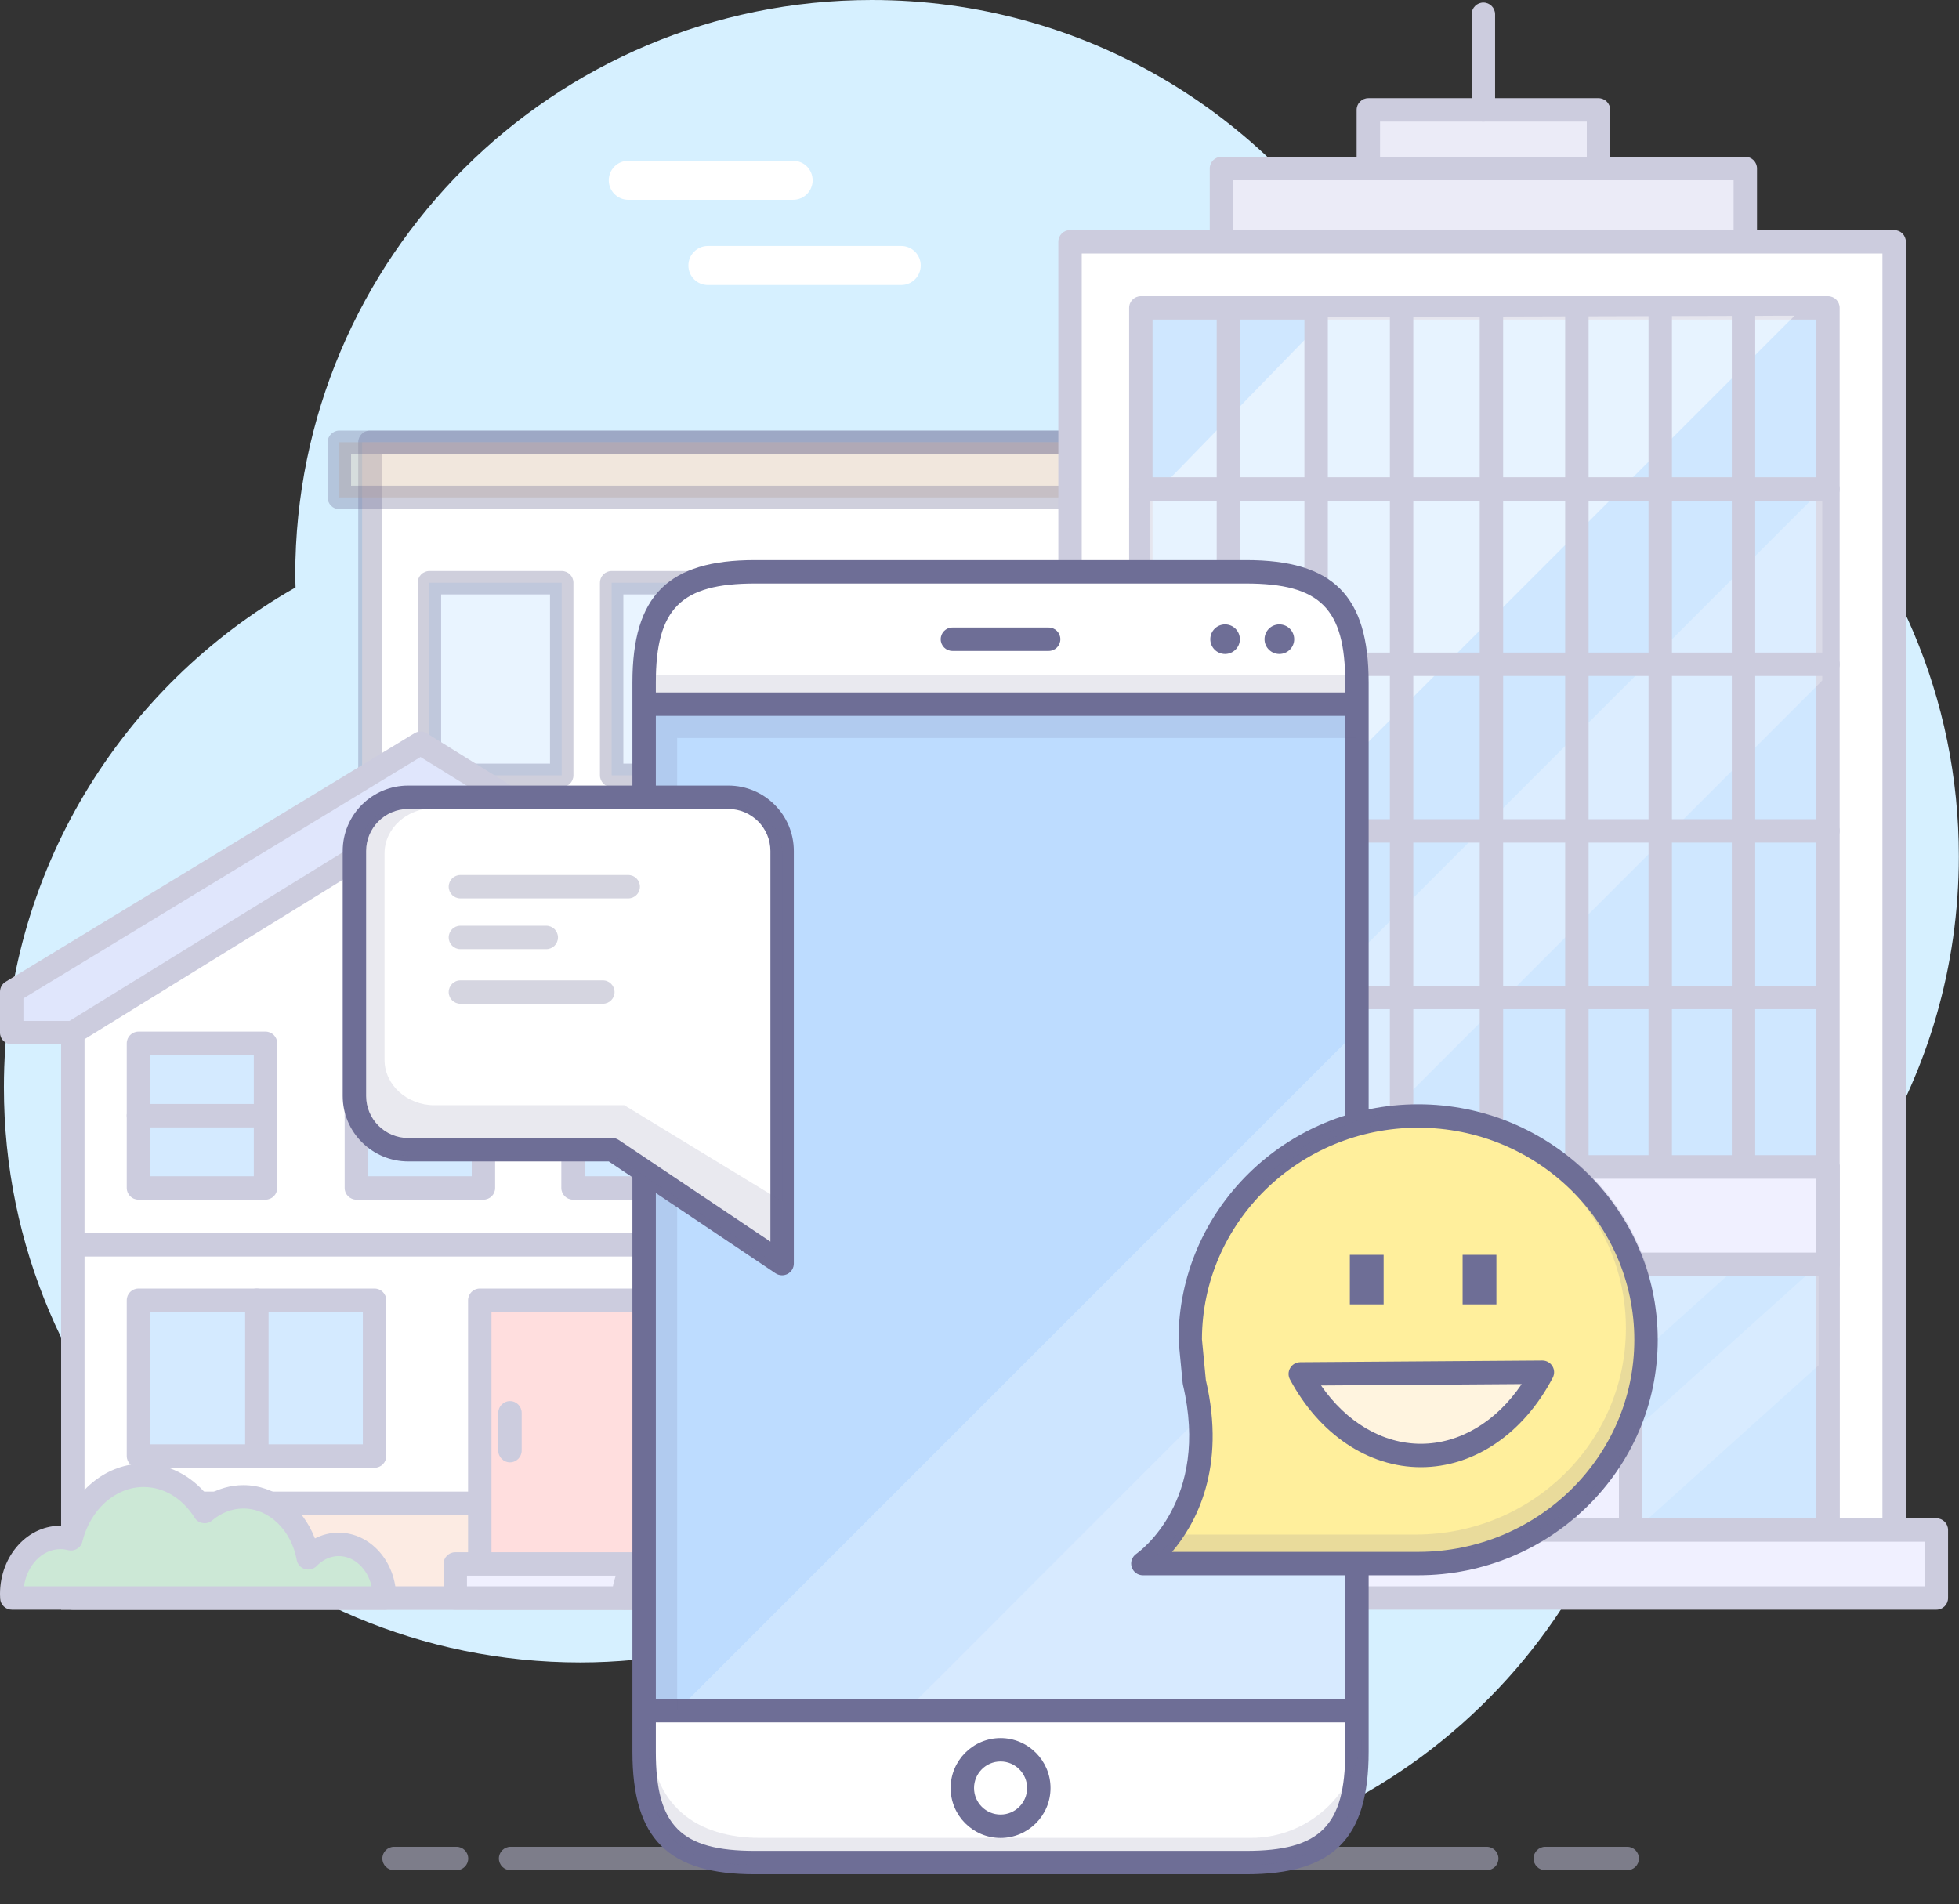 <?xml version="1.0" standalone="no"?><!DOCTYPE svg PUBLIC "-//W3C//DTD SVG 1.1//EN" "http://www.w3.org/Graphics/SVG/1.1/DTD/svg11.dtd"><svg height="244" node-id="1" sillyvg="true" template-height="244" template-width="251" version="1.1" viewBox="0 0 251 244" width="251" xmlns="http://www.w3.org/2000/svg" xmlns:xlink="http://www.w3.org/1999/xlink"><rect x="0" y="0" width="251" height="244" fill="#333333" stroke="none"/><defs node-id="224"></defs><g node-id="792"><g node-id="795"><path d="M 250.98 109.72 C 250.98 69.01 217.91 36.02 177.11 36.02 C 176.47 36.02 175.85 36.05 175.22 36.07 C 162.33 14.48 138.72 0.00 111.70 0.00 C 70.90 0.00 37.83 32.99 37.83 73.70 C 37.83 74.22 37.86 74.75 37.87 75.27 C 15.56 87.95 0.50 111.88 0.50 139.33 C 0.50 180.03 33.57 213.02 74.37 213.02 C 76.69 213.02 78.98 212.90 81.25 212.69 C 94.80 229.07 115.30 239.50 138.25 239.50 C 175.96 239.50 207.04 211.31 211.54 174.91 C 234.99 162.56 250.98 138.01 250.98 109.72 Z" fill="#d6f0ff" fill-rule="nonzero" group-id="1,4" node-id="228" stroke="none" target-height="239.505" target-width="250.479" target-x="0.5" target-y="0"></path></g><g node-id="796"><path d="M 46.40 56.67 L 164.17 56.67 L 164.17 205.21 L 46.40 205.21 Z" fill="#ffffff" fill-rule="nonzero" group-id="1,5" node-id="232" stroke="none" target-height="148.542" target-width="117.768" target-x="46.401" target-y="56.671"></path><g node-id="809"><g node-id="847"><path d="M 47.40 56.67 L 192.78 56.67 L 192.78 198.12 L 47.40 198.12 Z" fill="#ffffff" fill-opacity="0.33" fill-rule="nonzero" group-id="1,5,18,56" node-id="238" stroke="none" target-height="141.454" target-width="145.377" target-x="47.401" target-y="56.671"></path><path d="M 192.78 199.62 L 47.40 199.62 C 46.57 199.62 45.90 198.95 45.90 198.12 L 45.90 56.67 C 45.90 55.84 46.57 55.17 47.40 55.17 L 192.78 55.17 C 193.61 55.17 194.28 55.84 194.28 56.67 L 194.28 198.12 C 194.28 198.95 193.61 199.62 192.78 199.62 Z M 48.90 196.62 L 191.28 196.62 L 191.28 58.17 L 48.90 58.17 L 48.90 196.62 Z" fill="#6e6e96" fill-opacity="0.33" fill-rule="nonzero" group-id="1,5,18,56" node-id="240" stroke="none" target-height="144.454" target-width="148.377" target-x="45.901" target-y="55.171"></path></g><g node-id="848"><path d="M 144.56 105.24 L 160.22 105.24 L 160.22 129.56 L 144.56 129.56 Z" fill="#bddfff" fill-opacity="0.33" fill-rule="nonzero" group-id="1,5,18,57" node-id="245" stroke="none" target-height="24.311" target-width="15.658" target-x="144.564" target-y="105.244"></path><path d="M 160.22 131.06 L 144.56 131.06 C 143.74 131.06 143.06 130.38 143.06 129.56 L 143.06 105.24 C 143.06 104.42 143.74 103.74 144.56 103.74 L 160.22 103.74 C 161.05 103.74 161.72 104.42 161.72 105.24 L 161.72 129.56 C 161.72 130.38 161.05 131.06 160.22 131.06 Z M 146.06 128.06 L 158.72 128.06 L 158.72 106.74 L 146.06 106.74 L 146.06 128.06 Z" fill="#6e6e96" fill-opacity="0.33" fill-rule="nonzero" group-id="1,5,18,57" node-id="247" stroke="none" target-height="27.311" target-width="18.658" target-x="143.064" target-y="103.744"></path></g><g node-id="849"><path d="M 144.56 135.44 L 160.22 135.44 L 160.22 159.60 L 144.56 159.60 Z" fill="#bddfff" fill-opacity="0.33" fill-rule="nonzero" group-id="1,5,18,58" node-id="252" stroke="none" target-height="24.16" target-width="15.658" target-x="144.564" target-y="135.445"></path><path d="M 160.22 161.10 L 144.56 161.10 C 143.74 161.10 143.06 160.43 143.06 159.60 L 143.06 135.44 C 143.06 134.62 143.74 133.94 144.56 133.94 L 160.22 133.94 C 161.05 133.94 161.72 134.62 161.72 135.44 L 161.72 159.60 C 161.72 160.43 161.05 161.10 160.22 161.10 Z M 146.06 158.10 L 158.72 158.10 L 158.72 136.94 L 146.06 136.94 L 146.06 158.10 Z" fill="#6e6e96" fill-opacity="0.33" fill-rule="nonzero" group-id="1,5,18,58" node-id="254" stroke="none" target-height="27.16" target-width="18.658" target-x="143.064" target-y="133.945"></path></g><g node-id="850"><path d="M 122.50 74.67 L 138.16 74.67 L 138.16 99.35 L 122.50 99.35 Z" fill="#bddfff" fill-opacity="0.33" fill-rule="nonzero" group-id="1,5,18,59" node-id="259" stroke="none" target-height="24.677" target-width="15.66" target-x="122.5" target-y="74.671"></path><path d="M 138.16 100.85 L 122.50 100.85 C 121.67 100.85 121.00 100.18 121.00 99.35 L 121.00 74.67 C 121.00 73.84 121.67 73.17 122.50 73.17 L 138.16 73.17 C 138.99 73.17 139.66 73.84 139.66 74.67 L 139.66 99.35 C 139.66 100.18 138.99 100.85 138.16 100.85 Z M 124.00 97.85 L 136.66 97.85 L 136.66 76.17 L 124.00 76.17 L 124.00 97.85 Z" fill="#6e6e96" fill-opacity="0.33" fill-rule="nonzero" group-id="1,5,18,59" node-id="261" stroke="none" target-height="27.677" target-width="18.66" target-x="121" target-y="73.171"></path></g><g node-id="851"><path d="M 122.50 105.24 L 138.16 105.24 L 138.16 129.56 L 122.50 129.56 Z" fill="#bddfff" fill-opacity="0.33" fill-rule="nonzero" group-id="1,5,18,60" node-id="266" stroke="none" target-height="24.311" target-width="15.66" target-x="122.5" target-y="105.244"></path><path d="M 138.16 131.06 L 122.50 131.06 C 121.67 131.06 121.00 130.38 121.00 129.56 L 121.00 105.24 C 121.00 104.42 121.67 103.74 122.50 103.74 L 138.16 103.74 C 138.99 103.74 139.66 104.42 139.66 105.24 L 139.66 129.56 C 139.66 130.38 138.99 131.06 138.16 131.06 Z M 124.00 128.06 L 136.66 128.06 L 136.66 106.74 L 124.00 106.74 L 124.00 128.06 Z" fill="#6e6e96" fill-opacity="0.33" fill-rule="nonzero" group-id="1,5,18,60" node-id="268" stroke="none" target-height="27.311" target-width="18.66" target-x="121" target-y="103.744"></path></g><g node-id="852"><path d="M 166.63 105.24 L 185.05 105.24 L 185.05 129.56 L 166.63 129.56 Z" fill="#bddfff" fill-opacity="0.33" fill-rule="nonzero" group-id="1,5,18,61" node-id="273" stroke="none" target-height="24.311" target-width="18.425" target-x="166.629" target-y="105.244"></path><path d="M 185.05 131.06 L 166.63 131.06 C 165.80 131.06 165.13 130.38 165.13 129.56 L 165.13 105.24 C 165.13 104.42 165.80 103.74 166.63 103.74 L 185.05 103.74 C 185.88 103.74 186.55 104.42 186.55 105.24 L 186.55 129.56 C 186.55 130.38 185.88 131.06 185.05 131.06 Z M 168.13 128.06 L 183.55 128.06 L 183.55 106.74 L 168.13 106.74 L 168.13 128.06 Z" fill="#6e6e96" fill-opacity="0.33" fill-rule="nonzero" group-id="1,5,18,61" node-id="275" stroke="none" target-height="27.311" target-width="21.425" target-x="165.129" target-y="103.744"></path></g><g node-id="853"><path d="M 144.56 74.67 L 160.22 74.67 L 160.22 99.35 L 144.56 99.35 Z" fill="#bddfff" fill-opacity="0.33" fill-rule="nonzero" group-id="1,5,18,62" node-id="280" stroke="none" target-height="24.677" target-width="15.658" target-x="144.564" target-y="74.671"></path><path d="M 160.22 100.85 L 144.56 100.85 C 143.74 100.85 143.06 100.18 143.06 99.35 L 143.06 74.67 C 143.06 73.84 143.74 73.17 144.56 73.17 L 160.22 73.17 C 161.05 73.17 161.72 73.84 161.72 74.67 L 161.72 99.35 C 161.72 100.18 161.05 100.85 160.22 100.85 Z M 146.06 97.85 L 158.72 97.85 L 158.72 76.17 L 146.06 76.17 L 146.06 97.85 Z" fill="#6e6e96" fill-opacity="0.33" fill-rule="nonzero" group-id="1,5,18,62" node-id="282" stroke="none" target-height="27.677" target-width="18.658" target-x="143.064" target-y="73.171"></path></g><g node-id="854"><path d="M 122.50 135.44 L 138.16 135.44 L 138.16 159.60 L 122.50 159.60 Z" fill="#bddfff" fill-opacity="0.33" fill-rule="nonzero" group-id="1,5,18,63" node-id="287" stroke="none" target-height="24.16" target-width="15.66" target-x="122.5" target-y="135.445"></path><path d="M 138.16 161.10 L 122.50 161.10 C 121.67 161.10 121.00 160.43 121.00 159.60 L 121.00 135.44 C 121.00 134.62 121.67 133.94 122.50 133.94 L 138.16 133.94 C 138.99 133.94 139.66 134.62 139.66 135.44 L 139.66 159.60 C 139.66 160.43 138.99 161.10 138.16 161.10 Z M 124.00 158.10 L 136.66 158.10 L 136.66 136.94 L 124.00 136.94 L 124.00 158.10 Z" fill="#6e6e96" fill-opacity="0.33" fill-rule="nonzero" group-id="1,5,18,63" node-id="289" stroke="none" target-height="27.16" target-width="18.66" target-x="121" target-y="133.945"></path></g><g node-id="855"><path d="M 166.63 74.67 L 185.05 74.67 L 185.05 99.35 L 166.63 99.35 Z" fill="#bddfff" fill-opacity="0.33" fill-rule="nonzero" group-id="1,5,18,64" node-id="294" stroke="none" target-height="24.677" target-width="18.425" target-x="166.629" target-y="74.671"></path><path d="M 185.05 100.85 L 166.63 100.85 C 165.80 100.85 165.13 100.18 165.13 99.35 L 165.13 74.67 C 165.13 73.84 165.80 73.17 166.63 73.17 L 185.05 73.17 C 185.88 73.17 186.55 73.84 186.55 74.67 L 186.55 99.35 C 186.55 100.18 185.88 100.85 185.05 100.85 Z M 168.13 97.85 L 183.55 97.85 L 183.55 76.17 L 168.13 76.17 L 168.13 97.85 Z" fill="#6e6e96" fill-opacity="0.33" fill-rule="nonzero" group-id="1,5,18,64" node-id="296" stroke="none" target-height="27.677" target-width="21.425" target-x="165.129" target-y="73.171"></path></g><g node-id="856"><path d="M 166.63 135.44 L 185.05 135.44 L 185.05 159.60 L 166.63 159.60 Z" fill="#bddfff" fill-opacity="0.33" fill-rule="nonzero" group-id="1,5,18,65" node-id="301" stroke="none" target-height="24.16" target-width="18.425" target-x="166.629" target-y="135.445"></path><path d="M 185.05 161.10 L 166.63 161.10 C 165.80 161.10 165.13 160.43 165.13 159.60 L 165.13 135.44 C 165.13 134.62 165.80 133.94 166.63 133.94 L 185.05 133.94 C 185.88 133.94 186.55 134.62 186.55 135.44 L 186.55 159.60 C 186.55 160.43 185.88 161.10 185.05 161.10 Z M 168.13 158.10 L 183.55 158.10 L 183.55 136.94 L 168.13 136.94 L 168.13 158.10 Z" fill="#6e6e96" fill-opacity="0.33" fill-rule="nonzero" group-id="1,5,18,65" node-id="303" stroke="none" target-height="27.16" target-width="21.425" target-x="165.129" target-y="133.945"></path></g><g node-id="857"><path d="M 55.02 105.24 L 71.97 105.24 L 71.97 129.56 L 55.02 129.56 Z" fill="#bddfff" fill-opacity="0.33" fill-rule="nonzero" group-id="1,5,18,66" node-id="308" stroke="none" target-height="24.311" target-width="16.942" target-x="55.025" target-y="105.244"></path><path d="M 71.97 131.06 L 55.02 131.06 C 54.20 131.06 53.52 130.38 53.52 129.56 L 53.52 105.24 C 53.52 104.42 54.20 103.74 55.02 103.74 L 71.97 103.74 C 72.80 103.74 73.47 104.42 73.47 105.24 L 73.47 129.56 C 73.47 130.38 72.80 131.06 71.97 131.06 Z M 56.52 128.06 L 70.47 128.06 L 70.47 106.74 L 56.52 106.74 L 56.52 128.06 Z" fill="#6e6e96" fill-opacity="0.33" fill-rule="nonzero" group-id="1,5,18,66" node-id="310" stroke="none" target-height="27.311" target-width="19.942" target-x="53.525" target-y="103.744"></path></g><g node-id="858"><path d="M 55.02 74.67 L 71.97 74.67 L 71.97 99.35 L 55.02 99.35 Z" fill="#bddfff" fill-opacity="0.33" fill-rule="nonzero" group-id="1,5,18,67" node-id="315" stroke="none" target-height="24.677" target-width="16.942" target-x="55.025" target-y="74.671"></path><path d="M 71.97 100.85 L 55.02 100.85 C 54.20 100.85 53.52 100.18 53.52 99.35 L 53.52 74.67 C 53.52 73.84 54.20 73.17 55.02 73.17 L 71.97 73.17 C 72.80 73.17 73.47 73.84 73.47 74.67 L 73.47 99.35 C 73.47 100.18 72.80 100.85 71.97 100.85 Z M 56.52 97.85 L 70.47 97.85 L 70.47 76.17 L 56.52 76.17 L 56.52 97.85 Z" fill="#6e6e96" fill-opacity="0.33" fill-rule="nonzero" group-id="1,5,18,67" node-id="317" stroke="none" target-height="27.677" target-width="19.942" target-x="53.525" target-y="73.171"></path></g><g node-id="859"><path d="M 55.02 135.44 L 71.97 135.44 L 71.97 159.60 L 55.02 159.60 Z" fill="#bddfff" fill-opacity="0.33" fill-rule="nonzero" group-id="1,5,18,68" node-id="322" stroke="none" target-height="24.16" target-width="16.942" target-x="55.025" target-y="135.445"></path><path d="M 71.97 161.10 L 55.02 161.10 C 54.20 161.10 53.52 160.43 53.52 159.60 L 53.52 135.44 C 53.52 134.62 54.20 133.94 55.02 133.94 L 71.97 133.94 C 72.80 133.94 73.47 134.62 73.47 135.44 L 73.47 159.60 C 73.47 160.43 72.80 161.10 71.97 161.10 Z M 56.52 158.10 L 70.47 158.10 L 70.47 136.94 L 56.52 136.94 L 56.52 158.10 Z" fill="#6e6e96" fill-opacity="0.33" fill-rule="nonzero" group-id="1,5,18,68" node-id="324" stroke="none" target-height="27.16" target-width="19.942" target-x="53.525" target-y="133.945"></path></g><g node-id="860"><path d="M 78.37 135.44 L 94.03 135.44 L 94.03 159.60 L 78.37 159.60 Z" fill="#bddfff" fill-opacity="0.33" fill-rule="nonzero" group-id="1,5,18,69" node-id="329" stroke="none" target-height="24.16" target-width="15.655" target-x="78.373" target-y="135.445"></path><path d="M 94.03 161.10 L 78.37 161.10 C 77.54 161.10 76.87 160.43 76.87 159.60 L 76.87 135.44 C 76.87 134.62 77.54 133.94 78.37 133.94 L 94.03 133.94 C 94.86 133.94 95.53 134.62 95.53 135.44 L 95.53 159.60 C 95.53 160.43 94.86 161.10 94.03 161.10 Z M 79.87 158.10 L 92.53 158.10 L 92.53 136.94 L 79.87 136.94 L 79.87 158.10 Z" fill="#6e6e96" fill-opacity="0.33" fill-rule="nonzero" group-id="1,5,18,69" node-id="331" stroke="none" target-height="27.16" target-width="18.656" target-x="76.873" target-y="133.945"></path></g><g node-id="861"><path d="M 78.37 105.24 L 94.03 105.24 L 94.03 129.56 L 78.37 129.56 Z" fill="#bddfff" fill-opacity="0.33" fill-rule="nonzero" group-id="1,5,18,70" node-id="336" stroke="none" target-height="24.311" target-width="15.655" target-x="78.373" target-y="105.244"></path><path d="M 94.03 131.06 L 78.37 131.06 C 77.54 131.06 76.87 130.38 76.87 129.56 L 76.87 105.24 C 76.87 104.42 77.54 103.74 78.37 103.74 L 94.03 103.74 C 94.86 103.74 95.53 104.42 95.53 105.24 L 95.53 129.56 C 95.53 130.38 94.86 131.06 94.03 131.06 Z M 79.87 128.06 L 92.53 128.06 L 92.53 106.74 L 79.87 106.74 L 79.87 128.06 Z" fill="#6e6e96" fill-opacity="0.33" fill-rule="nonzero" group-id="1,5,18,70" node-id="338" stroke="none" target-height="27.311" target-width="18.656" target-x="76.873" target-y="103.744"></path></g><g node-id="862"><path d="M 100.44 135.44 L 116.10 135.44 L 116.10 159.60 L 100.44 159.60 Z" fill="#bddfff" fill-opacity="0.33" fill-rule="nonzero" group-id="1,5,18,71" node-id="343" stroke="none" target-height="24.16" target-width="15.659" target-x="100.437" target-y="135.445"></path><path d="M 116.10 161.10 L 100.44 161.10 C 99.61 161.10 98.94 160.43 98.94 159.60 L 98.94 135.44 C 98.94 134.62 99.61 133.94 100.44 133.94 L 116.10 133.94 C 116.92 133.94 117.60 134.62 117.60 135.44 L 117.60 159.60 C 117.60 160.43 116.92 161.10 116.10 161.10 Z M 101.94 158.10 L 114.60 158.10 L 114.60 136.94 L 101.94 136.94 L 101.94 158.10 Z" fill="#6e6e96" fill-opacity="0.33" fill-rule="nonzero" group-id="1,5,18,71" node-id="345" stroke="none" target-height="27.16" target-width="18.659" target-x="98.937" target-y="133.945"></path></g><g node-id="863"><path d="M 100.44 74.67 L 116.10 74.67 L 116.10 99.35 L 100.44 99.35 Z" fill="#bddfff" fill-opacity="0.33" fill-rule="nonzero" group-id="1,5,18,72" node-id="350" stroke="none" target-height="24.677" target-width="15.659" target-x="100.437" target-y="74.671"></path><path d="M 116.10 100.85 L 100.44 100.85 C 99.61 100.85 98.94 100.18 98.94 99.35 L 98.94 74.67 C 98.94 73.84 99.61 73.17 100.44 73.17 L 116.10 73.17 C 116.92 73.17 117.60 73.84 117.60 74.67 L 117.60 99.35 C 117.60 100.18 116.92 100.85 116.10 100.85 Z M 101.94 97.85 L 114.60 97.85 L 114.60 76.17 L 101.94 76.17 L 101.94 97.85 Z" fill="#6e6e96" fill-opacity="0.33" fill-rule="nonzero" group-id="1,5,18,72" node-id="352" stroke="none" target-height="27.677" target-width="18.659" target-x="98.937" target-y="73.171"></path></g><g node-id="864"><path d="M 100.44 105.24 L 116.10 105.24 L 116.10 129.56 L 100.44 129.56 Z" fill="#bddfff" fill-opacity="0.33" fill-rule="nonzero" group-id="1,5,18,73" node-id="357" stroke="none" target-height="24.311" target-width="15.659" target-x="100.437" target-y="105.244"></path><path d="M 116.10 131.06 L 100.44 131.06 C 99.61 131.06 98.94 130.38 98.94 129.56 L 98.94 105.24 C 98.94 104.42 99.61 103.74 100.44 103.74 L 116.10 103.74 C 116.92 103.74 117.60 104.42 117.60 105.24 L 117.60 129.56 C 117.60 130.38 116.92 131.06 116.10 131.06 Z M 101.94 128.06 L 114.60 128.06 L 114.60 106.74 L 101.94 106.74 L 101.94 128.06 Z" fill="#6e6e96" fill-opacity="0.33" fill-rule="nonzero" group-id="1,5,18,73" node-id="359" stroke="none" target-height="27.311" target-width="18.659" target-x="98.937" target-y="103.744"></path></g><g node-id="865"><path d="M 78.37 74.67 L 94.03 74.67 L 94.03 99.35 L 78.37 99.35 Z" fill="#bddfff" fill-opacity="0.33" fill-rule="nonzero" group-id="1,5,18,74" node-id="364" stroke="none" target-height="24.677" target-width="15.655" target-x="78.373" target-y="74.671"></path><path d="M 94.03 100.85 L 78.37 100.85 C 77.54 100.85 76.87 100.18 76.87 99.35 L 76.87 74.67 C 76.87 73.84 77.54 73.17 78.37 73.17 L 94.03 73.17 C 94.86 73.17 95.53 73.84 95.53 74.67 L 95.53 99.35 C 95.53 100.18 94.86 100.85 94.03 100.85 Z M 79.87 97.85 L 92.53 97.85 L 92.53 76.17 L 79.87 76.17 L 79.87 97.85 Z" fill="#6e6e96" fill-opacity="0.33" fill-rule="nonzero" group-id="1,5,18,74" node-id="366" stroke="none" target-height="27.677" target-width="18.656" target-x="76.873" target-y="73.171"></path></g><g node-id="866"><path d="M 43.48 56.67 L 196.71 56.67 L 196.71 63.74 L 43.48 63.74 Z" fill="#d5b697" fill-opacity="0.33" fill-rule="nonzero" group-id="1,5,18,75" node-id="371" stroke="none" target-height="7.074" target-width="153.227" target-x="43.483" target-y="56.671"></path><path d="M 196.71 65.25 L 43.48 65.25 C 42.65 65.25 41.98 64.57 41.98 63.74 L 41.98 56.67 C 41.98 55.84 42.65 55.17 43.48 55.17 L 196.71 55.17 C 197.54 55.17 198.21 55.84 198.21 56.67 L 198.21 63.74 C 198.21 64.57 197.54 65.25 196.71 65.25 Z M 44.98 62.24 L 195.21 62.24 L 195.21 58.17 L 44.98 58.17 L 44.98 62.24 Z" fill="#6e6e96" fill-opacity="0.33" fill-rule="nonzero" group-id="1,5,18,75" node-id="373" stroke="none" target-height="10.074" target-width="156.227" target-x="41.983" target-y="55.171"></path></g><g node-id="867"><path d="M 144.56 165.90 L 160.22 165.90 L 160.22 190.06 L 144.56 190.06 Z" fill="#bddfff" fill-opacity="0.33" fill-rule="nonzero" group-id="1,5,18,76" node-id="378" stroke="none" target-height="24.16" target-width="15.658" target-x="144.564" target-y="165.895"></path><path d="M 160.22 191.56 L 144.56 191.56 C 143.74 191.56 143.06 190.88 143.06 190.06 L 143.06 165.90 C 143.06 165.07 143.74 164.40 144.56 164.40 L 160.22 164.40 C 161.05 164.40 161.72 165.07 161.72 165.90 L 161.72 190.06 C 161.72 190.88 161.05 191.56 160.22 191.56 Z M 146.06 188.56 L 158.72 188.56 L 158.72 167.40 L 146.06 167.40 L 146.06 188.56 Z" fill="#6e6e96" fill-opacity="0.33" fill-rule="nonzero" group-id="1,5,18,76" node-id="380" stroke="none" target-height="27.16" target-width="18.658" target-x="143.064" target-y="164.395"></path></g><g node-id="868"><path d="M 166.63 165.90 L 185.05 165.90 L 185.05 190.06 L 166.63 190.06 Z" fill="#bddfff" fill-opacity="0.33" fill-rule="nonzero" group-id="1,5,18,77" node-id="385" stroke="none" target-height="24.16" target-width="18.425" target-x="166.629" target-y="165.895"></path><path d="M 185.05 191.56 L 166.63 191.56 C 165.80 191.56 165.13 190.88 165.13 190.06 L 165.13 165.90 C 165.13 165.07 165.80 164.40 166.63 164.40 L 185.05 164.40 C 185.88 164.40 186.55 165.07 186.55 165.90 L 186.55 190.06 C 186.55 190.88 185.88 191.56 185.05 191.56 Z M 168.13 188.56 L 183.55 188.56 L 183.55 167.40 L 168.13 167.40 L 168.13 188.56 Z" fill="#6e6e96" fill-opacity="0.33" fill-rule="nonzero" group-id="1,5,18,77" node-id="387" stroke="none" target-height="27.16" target-width="21.425" target-x="165.129" target-y="164.395"></path></g><g node-id="869"><path d="M 55.02 165.90 L 71.97 165.90 L 71.97 190.06 L 55.02 190.06 Z" fill="#bddfff" fill-opacity="0.33" fill-rule="nonzero" group-id="1,5,18,78" node-id="392" stroke="none" target-height="24.16" target-width="16.942" target-x="55.025" target-y="165.895"></path><path d="M 71.97 191.56 L 55.02 191.56 C 54.20 191.56 53.52 190.88 53.52 190.06 L 53.52 165.90 C 53.52 165.07 54.20 164.40 55.02 164.40 L 71.97 164.40 C 72.80 164.40 73.47 165.07 73.47 165.90 L 73.47 190.06 C 73.47 190.88 72.80 191.56 71.97 191.56 Z M 56.52 188.56 L 70.47 188.56 L 70.47 167.40 L 56.52 167.40 L 56.52 188.56 Z" fill="#6e6e96" fill-opacity="0.33" fill-rule="nonzero" group-id="1,5,18,78" node-id="394" stroke="none" target-height="27.16" target-width="19.942" target-x="53.525" target-y="164.395"></path></g><g node-id="870"><path d="M 78.37 165.90 L 94.03 165.90 L 94.03 190.06 L 78.37 190.06 Z" fill="#bddfff" fill-opacity="0.33" fill-rule="nonzero" group-id="1,5,18,79" node-id="399" stroke="none" target-height="24.16" target-width="15.655" target-x="78.373" target-y="165.895"></path><path d="M 94.03 191.56 L 78.37 191.56 C 77.54 191.56 76.87 190.88 76.87 190.06 L 76.87 165.90 C 76.87 165.07 77.54 164.40 78.37 164.40 L 94.03 164.40 C 94.86 164.40 95.53 165.07 95.53 165.90 L 95.53 190.06 C 95.53 190.88 94.86 191.56 94.03 191.56 Z M 79.87 188.56 L 92.53 188.56 L 92.53 167.40 L 79.87 167.40 L 79.87 188.56 Z" fill="#6e6e96" fill-opacity="0.33" fill-rule="nonzero" group-id="1,5,18,79" node-id="401" stroke="none" target-height="27.16" target-width="18.656" target-x="76.873" target-y="164.395"></path></g><g node-id="871"><path d="M 100.44 165.90 L 138.22 165.90 L 138.22 198.12 L 100.44 198.12 Z" fill="#e4bc96" fill-opacity="0.33" fill-rule="nonzero" group-id="1,5,18,80" node-id="406" stroke="none" target-height="32.229" target-width="37.784" target-x="100.437" target-y="165.895"></path><path d="M 138.22 199.62 L 100.44 199.62 C 99.61 199.62 98.94 198.95 98.94 198.12 L 98.94 165.90 C 98.94 165.07 99.61 164.40 100.44 164.40 L 138.22 164.40 C 139.05 164.40 139.72 165.07 139.72 165.90 L 139.72 198.12 C 139.72 198.95 139.05 199.62 138.22 199.62 Z M 101.94 196.62 L 136.72 196.62 L 136.72 167.40 L 101.94 167.40 L 101.94 196.62 Z" fill="#6e6e96" fill-opacity="0.33" fill-rule="nonzero" group-id="1,5,18,80" node-id="408" stroke="none" target-height="35.229" target-width="40.784" target-x="98.937" target-y="164.395"></path></g><path d="M 119.11 199.62 C 118.28 199.62 117.61 198.95 117.61 198.12 L 117.61 165.90 C 117.61 165.07 118.28 164.40 119.11 164.40 C 119.94 164.40 120.61 165.07 120.61 165.90 L 120.61 198.12 C 120.61 198.95 119.94 199.62 119.11 199.62 Z" fill="#6e6e96" fill-opacity="0.33" fill-rule="nonzero" group-id="1,5,18" node-id="411" stroke="none" target-height="35.23" target-width="3" target-x="117.613" target-y="164.395"></path></g><path d="M 85.83 195.56 L 123.83 195.56 L 123.83 213.56 L 85.83 213.56 Z" fill="#d6f0ff" fill-rule="nonzero" group-id="1,5" node-id="414" stroke="none" target-height="18" target-width="38" target-x="85.833" target-y="195.557"></path><path d="M 101.62 25.60 L 80.50 25.60 C 79.12 25.60 78.00 24.48 78.00 23.10 C 78.00 21.72 79.12 20.60 80.50 20.60 L 101.62 20.60 C 103.01 20.60 104.12 21.72 104.12 23.10 C 104.12 24.48 103.01 25.60 101.62 25.60 Z" fill="#ffffff" fill-rule="nonzero" group-id="1,5" node-id="416" stroke="none" target-height="5" target-width="26.125" target-x="78" target-y="20.598"></path><path d="M 115.47 36.52 L 90.70 36.52 C 89.32 36.52 88.20 35.41 88.20 34.02 C 88.20 32.64 89.32 31.52 90.70 31.52 L 115.47 31.52 C 116.85 31.52 117.97 32.64 117.97 34.02 C 117.97 35.41 116.85 36.52 115.47 36.52 Z" fill="#ffffff" fill-rule="nonzero" group-id="1,5" node-id="418" stroke="none" target-height="5" target-width="29.767" target-x="88.198" target-y="31.525"></path></g><g node-id="797"><g node-id="810"><path d="M 156.50 21.59 L 223.62 21.59 L 223.62 31.15 L 156.50 31.15 Z" fill="#ebebf7" fill-rule="nonzero" group-id="1,6,19" node-id="424" stroke="none" target-height="9.561" target-width="67.122" target-x="156.502" target-y="21.587"></path><path d="M 223.62 32.65 L 156.50 32.65 C 155.67 32.65 155.00 31.98 155.00 31.15 L 155.00 21.59 C 155.00 20.76 155.67 20.09 156.50 20.09 L 223.62 20.09 C 224.45 20.09 225.12 20.76 225.12 21.59 L 225.12 31.15 C 225.12 31.98 224.45 32.65 223.62 32.65 Z M 158.00 29.65 L 222.12 29.65 L 222.12 23.09 L 158.00 23.09 L 158.00 29.65 Z" fill="#ccccde" fill-rule="nonzero" group-id="1,6,19" node-id="426" stroke="none" target-height="12.561" target-width="70.122" target-x="155.002" target-y="20.087"></path></g><g node-id="811"><path d="M 137.10 30.98 L 242.69 30.98 L 242.69 200.34 L 137.10 200.34 Z" fill="#ffffff" fill-rule="nonzero" group-id="1,6,20" node-id="431" stroke="none" target-height="169.355" target-width="105.589" target-x="137.1" target-y="30.982"></path><path d="M 242.69 201.84 L 137.10 201.84 C 136.27 201.84 135.60 201.16 135.60 200.34 L 135.60 30.98 C 135.60 30.15 136.27 29.48 137.10 29.48 L 242.69 29.48 C 243.52 29.48 244.19 30.15 244.19 30.98 L 244.19 200.34 C 244.19 201.16 243.52 201.84 242.69 201.84 Z M 138.60 198.84 L 241.19 198.84 L 241.19 32.48 L 138.60 32.48 L 138.60 198.84 Z" fill="#ccccde" fill-rule="nonzero" group-id="1,6,20" node-id="433" stroke="none" target-height="172.355" target-width="108.589" target-x="135.6" target-y="29.482"></path></g><g node-id="812"><path d="M 146.17 39.45 L 234.21 39.45 L 234.21 200.34 L 146.17 200.34 Z" fill="#cfe7ff" fill-rule="nonzero" group-id="1,6,21" node-id="438" stroke="none" target-height="160.893" target-width="88.036" target-x="146.174" target-y="39.445"></path><path d="M 234.21 201.84 L 146.17 201.84 C 145.35 201.84 144.67 201.17 144.67 200.34 L 144.67 39.45 C 144.67 38.62 145.35 37.95 146.17 37.95 L 234.21 37.95 C 235.04 37.95 235.71 38.62 235.71 39.45 L 235.71 200.34 C 235.71 201.17 235.04 201.84 234.21 201.84 Z M 147.67 198.84 L 232.71 198.84 L 232.71 40.95 L 147.67 40.95 L 147.67 198.84 Z" fill="#ccccde" fill-rule="nonzero" group-id="1,6,21" node-id="440" stroke="none" target-height="163.893" target-width="91.036" target-x="144.674" target-y="37.945"></path></g><g node-id="813"><path d="M 147.30 123.09 L 229.94 40.45 L 170.00 40.62 L 147.30 63.99 Z" fill="#ffffff" fill-opacity="0.49" fill-rule="nonzero" group-id="1,6,22" node-id="445" stroke="none" target-height="82.639" target-width="82.641" target-x="147.297" target-y="40.452"></path></g><g node-id="814"><path d="M 233.48 62.66 L 146.65 149.49 L 170.50 150.18 L 233.48 87.20 Z" fill="#ffffff" fill-opacity="0.27" fill-rule="nonzero" group-id="1,6,23" node-id="450" stroke="none" target-height="87.512" target-width="86.825" target-x="146.653" target-y="62.664"></path></g><g node-id="815"><path d="M 146.17 149.54 L 234.21 149.54 L 234.21 200.34 L 146.17 200.34 Z" fill="#cfe7ff" fill-rule="nonzero" group-id="1,6,24" node-id="455" stroke="none" target-height="50.793" target-width="88.036" target-x="146.174" target-y="149.544"></path><path d="M 234.21 201.84 L 146.17 201.84 C 145.35 201.84 144.67 201.16 144.67 200.34 L 144.67 149.54 C 144.67 148.72 145.35 148.04 146.17 148.04 L 234.21 148.04 C 235.04 148.04 235.71 148.72 235.71 149.54 L 235.71 200.34 C 235.71 201.16 235.04 201.84 234.21 201.84 Z M 147.67 198.84 L 232.71 198.84 L 232.71 151.04 L 147.67 151.04 L 147.67 198.84 Z" fill="#ccccde" fill-rule="nonzero" group-id="1,6,24" node-id="457" stroke="none" target-height="53.793" target-width="91.036" target-x="144.674" target-y="148.044"></path></g><g node-id="816"><g node-id="872"><path d="M 169.29 162.00 L 147.47 183.19 L 147.47 196.12 L 169.29 174.94 Z" fill="#ffffff" fill-opacity="0.181" fill-rule="nonzero" group-id="1,6,25,81" node-id="464" stroke="none" target-height="34.122" target-width="21.818" target-x="147.475" target-y="162.003"></path></g><path d="M 147.35 173.38 L 159.06 162.00 L 147.35 162.00" fill="#ffffff" fill-opacity="0.181" fill-rule="nonzero" group-id="1,6,25,82" node-id="469" stroke="none" target-height="11.373" target-width="11.713" target-x="147.349" target-y="162.003"></path></g><g node-id="817"><g node-id="874"><path d="M 200.76 162.00 L 179.57 183.19 L 179.57 196.12 L 200.76 174.94 Z" fill="#ffffff" fill-opacity="0.181" fill-rule="nonzero" group-id="1,6,26,83" node-id="477" stroke="none" target-height="34.122" target-width="21.185" target-x="179.573" target-y="162.003"></path></g><path d="M 180.29 173.38 L 191.67 162.00 L 180.29 162.00" fill="#ffffff" fill-opacity="0.181" fill-rule="nonzero" group-id="1,6,26,84" node-id="482" stroke="none" target-height="11.373" target-width="11.373" target-x="180.294" target-y="162.003"></path></g><g node-id="818"><g node-id="876"><path d="M 233.02 162.00 L 209.48 183.19 L 209.48 196.12 L 233.02 174.94 Z" fill="#ffffff" fill-opacity="0.181" fill-rule="nonzero" group-id="1,6,27,85" node-id="490" stroke="none" target-height="34.122" target-width="23.538" target-x="209.48" target-y="162.003"></path></g><path d="M 210.28 173.38 L 222.92 162.00 L 210.28 162.00" fill="#ffffff" fill-opacity="0.181" fill-rule="nonzero" group-id="1,6,27,86" node-id="495" stroke="none" target-height="11.373" target-width="12.638" target-x="210.28" target-y="162.003"></path></g><path d="M 155.89 39.45 L 158.89 39.45 L 158.89 149.54 L 155.89 149.54 Z" fill="#ccccde" fill-rule="nonzero" group-id="1,6" node-id="499" stroke="none" target-height="110.099" target-width="3" target-x="155.893" target-y="39.445"></path><path d="M 167.13 39.45 L 170.13 39.45 L 170.13 149.54 L 167.13 149.54 Z" fill="#ccccde" fill-rule="nonzero" group-id="1,6" node-id="501" stroke="none" target-height="110.099" target-width="3" target-x="167.127" target-y="39.445"></path><path d="M 178.08 39.45 L 181.08 39.45 L 181.08 149.54 L 178.08 149.54 Z" fill="#ccccde" fill-rule="nonzero" group-id="1,6" node-id="503" stroke="none" target-height="110.099" target-width="3" target-x="178.079" target-y="39.445"></path><path d="M 189.59 39.45 L 192.59 39.45 L 192.59 149.54 L 189.59 149.54 Z" fill="#ccccde" fill-rule="nonzero" group-id="1,6" node-id="505" stroke="none" target-height="110.099" target-width="3" target-x="189.593" target-y="39.445"></path><path d="M 200.54 39.45 L 203.54 39.45 L 203.54 149.54 L 200.54 149.54 Z" fill="#ccccde" fill-rule="nonzero" group-id="1,6" node-id="507" stroke="none" target-height="110.099" target-width="3" target-x="200.545" target-y="39.445"></path><path d="M 211.22 39.45 L 214.22 39.45 L 214.22 149.54 L 211.22 149.54 Z" fill="#ccccde" fill-rule="nonzero" group-id="1,6" node-id="509" stroke="none" target-height="110.099" target-width="3" target-x="211.216" target-y="39.445"></path><path d="M 221.89 39.45 L 224.89 39.45 L 224.89 149.54 L 221.89 149.54 Z" fill="#ccccde" fill-rule="nonzero" group-id="1,6" node-id="511" stroke="none" target-height="110.099" target-width="3" target-x="221.888" target-y="39.445"></path><path d="M 234.21 64.16 L 146.17 64.16 C 145.35 64.16 144.67 63.49 144.67 62.66 C 144.67 61.83 145.35 61.16 146.17 61.16 L 234.21 61.16 C 235.04 61.16 235.71 61.83 235.71 62.66 C 235.71 63.49 235.04 64.16 234.21 64.16 Z" fill="#ccccde" fill-rule="nonzero" group-id="1,6" node-id="513" stroke="none" target-height="3" target-width="91.036" target-x="144.674" target-y="61.16"></path><path d="M 234.21 86.62 L 146.17 86.62 C 145.35 86.62 144.67 85.95 144.67 85.12 C 144.67 84.30 145.35 83.62 146.17 83.62 L 234.21 83.62 C 235.04 83.62 235.71 84.30 235.71 85.12 C 235.71 85.95 235.04 86.62 234.21 86.62 Z" fill="#ccccde" fill-rule="nonzero" group-id="1,6" node-id="515" stroke="none" target-height="3" target-width="91.036" target-x="144.674" target-y="83.625"></path><path d="M 234.21 107.97 L 146.17 107.97 C 145.35 107.97 144.67 107.30 144.67 106.47 C 144.67 105.64 145.35 104.97 146.17 104.97 L 234.21 104.97 C 235.04 104.97 235.71 105.64 235.71 106.47 C 235.71 107.30 235.04 107.97 234.21 107.97 Z" fill="#ccccde" fill-rule="nonzero" group-id="1,6" node-id="517" stroke="none" target-height="3" target-width="91.036" target-x="144.674" target-y="104.969"></path><path d="M 146.17 126.31 L 234.21 126.31 L 234.21 129.31 L 146.17 129.31 Z" fill="#ccccde" fill-rule="nonzero" group-id="1,6" node-id="519" stroke="none" target-height="3" target-width="88.036" target-x="146.174" target-y="126.311"></path><path d="M 170.59 157.72 L 179.57 157.72 L 179.57 200.34 L 170.59 200.34 Z" fill="#f0f0ff" fill-rule="nonzero" group-id="1,6,28" node-id="523" stroke="none" target-height="42.618" target-width="8.981" target-x="170.592" target-y="157.719"></path><path d="M 179.57 201.84 L 170.59 201.84 C 169.76 201.84 169.09 201.16 169.09 200.34 L 169.09 157.72 C 169.09 156.89 169.76 156.22 170.59 156.22 L 179.57 156.22 C 180.40 156.22 181.07 156.89 181.07 157.72 L 181.07 200.34 C 181.07 201.16 180.40 201.84 179.57 201.84 Z M 172.09 198.84 L 178.07 198.84 L 178.07 159.22 L 172.09 159.22 L 172.09 198.84 Z" fill="#ccccde" fill-rule="nonzero" group-id="1,6,28" node-id="525" stroke="none" target-height="45.618" target-width="11.981" target-x="169.092" target-y="156.219"></path><path d="M 200.50 155.77 L 208.93 155.77 L 208.93 200.34 L 200.50 200.34 Z" fill="#f0f0ff" fill-rule="nonzero" group-id="1,6,29" node-id="530" stroke="none" target-height="44.562" target-width="8.425" target-x="200.5" target-y="155.773"></path><path d="M 208.93 201.84 L 200.50 201.84 C 199.67 201.84 199.00 201.16 199.00 200.34 L 199.00 155.77 C 199.00 154.95 199.67 154.27 200.50 154.27 L 208.93 154.27 C 209.75 154.27 210.43 154.95 210.43 155.77 L 210.43 200.34 C 210.43 201.16 209.75 201.84 208.93 201.84 Z M 202.00 198.84 L 207.43 198.84 L 207.43 157.27 L 202.00 157.27 L 202.00 198.84 Z" fill="#ccccde" fill-rule="nonzero" group-id="1,6,29" node-id="532" stroke="none" target-height="47.562" target-width="11.425" target-x="199" target-y="154.274"></path><path d="M 146.17 149.54 L 234.21 149.54 L 234.21 162.00 L 146.17 162.00 Z" fill="#f0f0ff" fill-rule="nonzero" group-id="1,6,30" node-id="537" stroke="none" target-height="12.459" target-width="88.036" target-x="146.174" target-y="149.544"></path><path d="M 234.21 163.50 L 146.17 163.50 C 145.35 163.50 144.67 162.83 144.67 162.00 L 144.67 149.54 C 144.67 148.72 145.35 148.04 146.17 148.04 L 234.21 148.04 C 235.04 148.04 235.71 148.72 235.71 149.54 L 235.71 162.00 C 235.71 162.83 235.04 163.50 234.21 163.50 Z M 147.67 160.50 L 232.71 160.50 L 232.71 151.04 L 147.67 151.04 L 147.67 160.50 Z" fill="#ccccde" fill-rule="nonzero" group-id="1,6,30" node-id="539" stroke="none" target-height="15.459" target-width="91.036" target-x="144.674" target-y="148.044"></path><path d="M 175.32 14.08 L 204.81 14.08 L 204.81 21.59 L 175.32 21.59 Z" fill="#ebebf7" fill-rule="nonzero" group-id="1,6,31" node-id="544" stroke="none" target-height="7.509" target-width="29.486" target-x="175.319" target-y="14.078"></path><path d="M 204.81 23.09 L 175.32 23.09 C 174.49 23.09 173.82 22.42 173.82 21.59 L 173.82 14.08 C 173.82 13.25 174.49 12.58 175.32 12.58 L 204.81 12.58 C 205.63 12.58 206.31 13.25 206.31 14.08 L 206.31 21.59 C 206.31 22.42 205.63 23.09 204.81 23.09 Z M 176.82 20.09 L 203.31 20.09 L 203.31 15.58 L 176.82 15.58 L 176.82 20.09 Z" fill="#ccccde" fill-rule="nonzero" group-id="1,6,31" node-id="546" stroke="none" target-height="10.509" target-width="32.486" target-x="173.819" target-y="12.578"></path><path d="M 190.06 15.58 C 189.24 15.58 188.56 14.91 188.56 14.08 L 188.56 1.83 C 188.56 1.00 189.24 0.33 190.06 0.33 C 190.89 0.33 191.56 1.00 191.56 1.83 L 191.56 14.08 C 191.56 14.91 190.89 15.58 190.06 15.58 Z" fill="#ccccde" fill-rule="nonzero" group-id="1,6" node-id="549" stroke="none" target-height="15.252" target-width="3" target-x="188.563" target-y="0.326"></path><path d="M 133.37 196.05 L 248.10 196.05 L 248.10 204.76 L 133.37 204.76 Z" fill="#f0f0ff" fill-rule="nonzero" group-id="1,6,32" node-id="553" stroke="none" target-height="8.706" target-width="114.727" target-x="133.373" target-y="196.051"></path><path d="M 248.10 206.26 L 133.37 206.26 C 132.54 206.26 131.87 205.59 131.87 204.76 L 131.87 196.05 C 131.87 195.22 132.54 194.55 133.37 194.55 L 248.10 194.55 C 248.93 194.55 249.60 195.22 249.60 196.05 L 249.60 204.76 C 249.60 205.59 248.93 206.26 248.10 206.26 Z M 134.87 203.26 L 246.60 203.26 L 246.60 197.55 L 134.87 197.55 L 134.87 203.26 Z" fill="#ccccde" fill-rule="nonzero" group-id="1,6,32" node-id="555" stroke="none" target-height="11.706" target-width="117.727" target-x="131.873" target-y="194.551"></path></g><g node-id="798"><g node-id="824"><path d="M 98.44 204.76 L 9.33 204.76 L 9.33 128.59 L 53.89 100.07 L 98.44 128.59 Z" fill="#ffffff" fill-rule="nonzero" group-id="1,7,33" node-id="562" stroke="none" target-height="104.685" target-width="89.111" target-x="9.331" target-y="100.072"></path><path d="M 99.94 206.26 L 7.83 206.26 L 7.83 127.77 L 53.89 98.29 L 99.94 127.77 L 99.94 206.26 Z M 10.83 203.26 L 96.94 203.26 L 96.94 129.41 L 53.89 101.85 L 10.83 129.41 L 10.83 203.26 Z" fill="#ccccde" fill-rule="nonzero" group-id="1,7,33" node-id="564" stroke="none" target-height="107.965" target-width="92.111" target-x="7.831" target-y="98.292"></path></g><g node-id="825"><path d="M 53.89 95.23 L 1.50 127.08 L 1.50 132.32 L 9.33 132.32 L 53.89 104.81 L 98.32 132.68 L 105.19 132.79 L 105.19 127.08 Z" fill="#e0e6fc" fill-rule="nonzero" group-id="1,7,34" node-id="569" stroke="none" target-height="37.556" target-width="103.693" target-x="1.5" target-y="95.235"></path><path d="M 105.19 134.29 C 105.19 134.29 105.18 134.29 105.17 134.29 L 98.30 134.18 C 98.02 134.18 97.76 134.10 97.53 133.96 L 53.88 106.58 L 10.12 133.60 C 9.88 133.74 9.61 133.82 9.33 133.82 L 1.50 133.82 C 0.67 133.82 0.00 133.15 0.00 132.32 L 0.00 127.08 C 0.00 126.56 0.27 126.07 0.72 125.80 L 53.11 93.95 C 53.59 93.66 54.20 93.66 54.68 93.96 L 105.98 125.81 C 106.42 126.08 106.69 126.56 106.69 127.08 L 106.69 132.79 C 106.69 133.19 106.53 133.58 106.25 133.86 C 105.96 134.14 105.59 134.29 105.19 134.29 Z M 98.76 131.19 L 103.69 131.27 L 103.69 127.92 L 53.88 97.00 L 3.00 127.93 L 3.00 130.82 L 8.90 130.82 L 53.10 103.54 C 53.59 103.24 54.20 103.24 54.68 103.55 L 98.76 131.19 Z" fill="#ccccde" fill-rule="nonzero" group-id="1,7,34" node-id="571" stroke="none" target-height="40.63" target-width="106.693" target-x="0" target-y="93.661"></path></g><g node-id="826"><path d="M 17.74 166.61 L 47.99 166.61 L 47.99 186.57 L 17.74 186.57 Z" fill="#d4eaff" fill-rule="nonzero" group-id="1,7,35" node-id="576" stroke="none" target-height="19.961" target-width="30.25" target-x="17.744" target-y="166.613"></path><path d="M 47.99 188.07 L 17.74 188.07 C 16.91 188.07 16.24 187.40 16.24 186.57 L 16.24 166.61 C 16.24 165.78 16.91 165.11 17.74 165.11 L 47.99 165.11 C 48.82 165.11 49.49 165.78 49.49 166.61 L 49.49 186.57 C 49.49 187.40 48.82 188.07 47.99 188.07 Z M 19.24 185.07 L 46.49 185.07 L 46.49 168.11 L 19.24 168.11 L 19.24 185.07 Z" fill="#ccccde" fill-rule="nonzero" group-id="1,7,35" node-id="578" stroke="none" target-height="22.961" target-width="33.25" target-x="16.244" target-y="165.113"></path></g><g node-id="827"><path d="M 9.33 192.63 L 98.44 192.63 L 98.44 204.76 L 9.33 204.76 Z" fill="#fcebe3" fill-rule="nonzero" group-id="1,7,36" node-id="583" stroke="none" target-height="12.131" target-width="89.109" target-x="9.331" target-y="192.626"></path><path d="M 98.44 206.26 L 9.33 206.26 C 8.50 206.26 7.83 205.59 7.83 204.76 L 7.83 192.63 C 7.83 191.80 8.50 191.13 9.33 191.13 L 98.44 191.13 C 99.27 191.13 99.94 191.80 99.94 192.63 L 99.94 204.76 C 99.94 205.59 99.27 206.26 98.44 206.26 Z M 10.83 203.26 L 96.94 203.26 L 96.94 194.13 L 10.83 194.13 L 10.83 203.26 Z" fill="#ccccde" fill-rule="nonzero" group-id="1,7,36" node-id="585" stroke="none" target-height="15.131" target-width="92.11" target-x="7.831" target-y="191.126"></path></g><g node-id="828"><path d="M 49.26 204.76 C 49.26 204.74 49.26 204.71 49.26 204.69 C 49.26 200.93 46.63 197.89 43.40 197.89 C 41.90 197.89 40.53 198.55 39.50 199.62 C 38.69 195.15 35.28 191.80 31.19 191.80 C 29.33 191.80 27.61 192.50 26.21 193.68 C 24.45 190.88 21.61 189.04 18.39 189.04 C 13.97 189.04 10.25 192.48 9.09 197.18 C 8.66 197.07 8.21 197.00 7.75 197.00 C 4.30 197.00 1.50 200.24 1.50 204.25 C 1.50 204.42 1.51 204.59 1.52 204.76 L 49.26 204.76 L 49.26 204.76 Z" fill="#cce8d6" fill-rule="nonzero" group-id="1,7,37" node-id="590" stroke="none" target-height="15.713" target-width="47.761" target-x="1.5" target-y="189.044"></path><path d="M 49.26 206.26 L 1.52 206.26 C 0.72 206.26 0.06 205.63 0.02 204.83 C 0.01 204.57 0.00 204.41 0.00 204.25 C 0.00 199.32 3.61 195.32 8.03 195.51 C 9.71 190.76 13.81 187.54 18.39 187.54 C 21.50 187.54 24.46 189.03 26.55 191.60 C 27.98 190.75 29.55 190.30 31.19 190.30 C 35.21 190.30 38.79 193.07 40.35 197.13 C 41.30 196.64 42.33 196.39 43.39 196.39 C 47.45 196.39 50.76 200.11 50.76 204.69 C 50.76 204.73 50.76 204.81 50.75 204.85 C 50.75 205.68 50.09 206.26 49.26 206.26 Z M 3.07 203.26 L 47.61 203.26 C 47.11 201.05 45.41 199.39 43.40 199.39 C 42.08 199.39 41.14 200.08 40.58 200.66 C 40.19 201.06 39.60 201.21 39.06 201.05 C 38.52 200.89 38.12 200.44 38.02 199.89 C 37.33 196.07 34.46 193.30 31.19 193.30 C 29.75 193.30 28.36 193.83 27.18 194.83 C 26.85 195.11 26.41 195.23 25.98 195.16 C 25.55 195.10 25.17 194.85 24.94 194.48 C 23.37 191.98 20.99 190.54 18.39 190.54 C 14.79 190.54 11.57 193.42 10.55 197.54 C 10.46 197.93 10.21 198.26 9.86 198.46 C 9.52 198.67 9.11 198.73 8.72 198.63 C 8.38 198.54 8.06 198.50 7.75 198.50 C 5.41 198.50 3.46 200.56 3.07 203.26 Z" fill="#ccccde" fill-rule="nonzero" group-id="1,7,37" node-id="592" stroke="none" target-height="18.713" target-width="50.759" target-x="0" target-y="187.544"></path></g><g node-id="829"><path d="M 61.47 166.61 L 84.71 166.61 L 84.71 204.76 L 61.47 204.76 Z" fill="#ffdede" fill-rule="nonzero" group-id="1,7,38" node-id="597" stroke="none" target-height="38.145" target-width="23.24" target-x="61.471" target-y="166.613"></path><path d="M 84.71 206.26 L 61.47 206.26 C 60.64 206.26 59.97 205.59 59.97 204.76 L 59.97 166.61 C 59.97 165.78 60.64 165.11 61.47 165.11 L 84.71 165.11 C 85.54 165.11 86.21 165.78 86.21 166.61 L 86.21 204.76 C 86.21 205.59 85.54 206.26 84.71 206.26 Z M 62.97 203.26 L 83.21 203.26 L 83.21 168.11 L 62.97 168.11 L 62.97 203.26 Z" fill="#ccccde" fill-rule="nonzero" group-id="1,7,38" node-id="599" stroke="none" target-height="41.145" target-width="26.24" target-x="59.971" target-y="165.113"></path></g><path d="M 98.44 161.01 L 9.33 161.01 C 8.50 161.01 7.83 160.34 7.83 159.51 C 7.83 158.68 8.50 158.01 9.33 158.01 L 98.44 158.01 C 99.27 158.01 99.94 158.68 99.94 159.51 C 99.94 160.34 99.27 161.01 98.44 161.01 Z" fill="#ccccde" fill-rule="nonzero" group-id="1,7" node-id="602" stroke="none" target-height="3" target-width="92.11" target-x="7.831" target-y="158.007"></path><path d="M 17.74 133.69 L 34.02 133.69 L 34.02 152.22 L 17.74 152.22 Z" fill="#d4eaff" fill-rule="nonzero" group-id="1,7,39,87" node-id="608" stroke="none" target-height="18.535" target-width="16.274" target-x="17.744" target-y="133.689"></path><path d="M 34.02 153.72 L 17.74 153.72 C 16.91 153.72 16.24 153.05 16.24 152.22 L 16.24 133.69 C 16.24 132.86 16.91 132.19 17.74 132.19 L 34.02 132.19 C 34.85 132.19 35.52 132.86 35.52 133.69 L 35.52 152.22 C 35.52 153.05 34.85 153.72 34.02 153.72 Z M 19.24 150.72 L 32.52 150.72 L 32.52 135.19 L 19.24 135.19 L 19.24 150.72 Z" fill="#ccccde" fill-rule="nonzero" group-id="1,7,39,87" node-id="610" stroke="none" target-height="21.535" target-width="19.275" target-x="16.244" target-y="132.19"></path><path d="M 34.02 144.46 L 17.74 144.46 C 16.91 144.46 16.24 143.78 16.24 142.96 C 16.24 142.13 16.91 141.46 17.74 141.46 L 34.02 141.46 C 34.85 141.46 35.52 142.13 35.52 142.96 C 35.52 143.78 34.85 144.46 34.02 144.46 Z" fill="#ccccde" fill-rule="nonzero" group-id="1,7,39" node-id="613" stroke="none" target-height="3" target-width="19.276" target-x="16.244" target-y="141.457"></path><path d="M 73.42 133.69 L 89.70 133.69 L 89.70 152.22 L 73.42 152.22 Z" fill="#d4eaff" fill-rule="nonzero" group-id="1,7,40,88" node-id="620" stroke="none" target-height="18.535" target-width="16.277" target-x="73.422" target-y="133.689"></path><path d="M 89.70 153.72 L 73.42 153.72 C 72.59 153.72 71.92 153.05 71.92 152.22 L 71.92 133.69 C 71.92 132.86 72.59 132.19 73.42 132.19 L 89.70 132.19 C 90.53 132.19 91.20 132.86 91.20 133.69 L 91.20 152.22 C 91.20 153.05 90.53 153.72 89.70 153.72 Z M 74.92 150.72 L 88.20 150.72 L 88.20 135.19 L 74.92 135.19 L 74.92 150.72 Z" fill="#ccccde" fill-rule="nonzero" group-id="1,7,40,88" node-id="622" stroke="none" target-height="21.535" target-width="19.277" target-x="71.922" target-y="132.19"></path><path d="M 89.70 144.46 L 73.42 144.46 C 72.59 144.46 71.92 143.78 71.92 142.96 C 71.92 142.13 72.59 141.46 73.42 141.46 L 89.70 141.46 C 90.53 141.46 91.20 142.13 91.20 142.96 C 91.20 143.78 90.53 144.46 89.70 144.46 Z" fill="#ccccde" fill-rule="nonzero" group-id="1,7,40" node-id="625" stroke="none" target-height="3" target-width="19.277" target-x="71.922" target-y="141.457"></path><path d="M 45.66 133.69 L 61.94 133.69 L 61.94 152.22 L 45.66 152.22 Z" fill="#d4eaff" fill-rule="nonzero" group-id="1,7,41,89" node-id="632" stroke="none" target-height="18.535" target-width="16.274" target-x="45.664" target-y="133.689"></path><path d="M 61.94 153.72 L 45.66 153.72 C 44.84 153.72 44.16 153.05 44.16 152.22 L 44.16 133.69 C 44.16 132.86 44.84 132.19 45.66 132.19 L 61.94 132.19 C 62.77 132.19 63.44 132.86 63.44 133.69 L 63.44 152.22 C 63.44 153.05 62.77 153.72 61.94 153.72 Z M 47.16 150.72 L 60.44 150.72 L 60.44 135.19 L 47.16 135.19 L 47.16 150.72 Z" fill="#ccccde" fill-rule="nonzero" group-id="1,7,41,89" node-id="634" stroke="none" target-height="21.535" target-width="19.275" target-x="44.164" target-y="132.19"></path><path d="M 61.94 144.46 L 45.66 144.46 C 44.84 144.46 44.16 143.78 44.16 142.96 C 44.16 142.13 44.84 141.46 45.66 141.46 L 61.94 141.46 C 62.77 141.46 63.44 142.13 63.44 142.96 C 63.44 143.78 62.77 144.46 61.94 144.46 Z" fill="#ccccde" fill-rule="nonzero" group-id="1,7,41" node-id="637" stroke="none" target-height="3" target-width="19.276" target-x="44.164" target-y="141.457"></path><path d="M 32.91 188.07 C 32.08 188.07 31.41 187.40 31.41 186.57 L 31.41 166.61 C 31.41 165.78 32.08 165.11 32.91 165.11 C 33.73 165.11 34.41 165.78 34.41 166.61 L 34.41 186.57 C 34.41 187.40 33.73 188.07 32.91 188.07 Z" fill="#ccccde" fill-rule="nonzero" group-id="1,7" node-id="640" stroke="none" target-height="22.961" target-width="3" target-x="31.406" target-y="165.113"></path><path d="M 58.33 200.40 L 87.86 200.40 L 87.86 204.75 L 58.33 204.75 Z" fill="#f0f0ff" fill-rule="nonzero" group-id="1,7,42" node-id="644" stroke="none" target-height="4.355" target-width="29.531" target-x="58.325" target-y="200.4"></path><path d="M 87.86 206.26 L 58.33 206.26 C 57.50 206.26 56.83 205.58 56.83 204.76 L 56.83 200.40 C 56.83 199.57 57.50 198.90 58.33 198.90 L 87.86 198.90 C 88.69 198.90 89.36 199.57 89.36 200.40 L 89.36 204.75 C 89.36 205.58 88.69 206.26 87.86 206.26 Z M 59.83 203.26 L 86.36 203.26 L 86.36 201.90 L 59.83 201.90 L 59.83 203.26 Z" fill="#ccccde" fill-rule="nonzero" group-id="1,7,42" node-id="646" stroke="none" target-height="7.356" target-width="32.532" target-x="56.825" target-y="198.9"></path><path d="M 111.88 204.76 C 111.88 204.74 111.88 204.73 111.88 204.71 C 111.88 202.20 110.12 200.16 107.95 200.16 C 106.95 200.16 106.04 200.60 105.34 201.32 C 104.81 198.33 102.53 196.09 99.79 196.09 C 98.55 196.09 97.39 196.56 96.46 197.35 C 95.28 195.47 93.38 194.25 91.23 194.25 C 88.28 194.25 85.79 196.55 85.01 199.68 C 84.72 199.61 84.42 199.57 84.11 199.57 C 81.80 199.57 79.94 201.74 79.94 204.41 C 79.94 204.53 79.94 204.64 79.95 204.76 L 111.88 204.76 L 111.88 204.76 Z" fill="#cce8d6" fill-rule="nonzero" group-id="1,7,43" node-id="651" stroke="none" target-height="10.512" target-width="31.943" target-x="79.935" target-y="194.245"></path><path d="M 111.88 206.26 L 111.88 206.26 L 79.95 206.26 C 79.18 206.26 78.53 205.67 78.46 204.90 C 78.44 204.74 78.44 204.57 78.44 204.41 C 78.44 200.97 80.90 198.16 83.96 198.07 C 85.23 194.88 88.07 192.75 91.23 192.75 C 93.33 192.75 95.33 193.69 96.81 195.32 C 97.73 194.84 98.75 194.59 99.79 194.59 C 102.53 194.59 104.98 196.35 106.18 198.99 C 106.75 198.78 107.34 198.66 107.95 198.66 C 110.95 198.66 113.38 201.38 113.38 204.71 C 113.38 204.75 113.38 204.79 113.37 204.84 C 113.35 205.21 113.20 205.56 112.94 205.82 C 112.66 206.10 112.27 206.26 111.88 206.26 Z M 81.60 203.26 L 110.08 203.26 C 109.67 202.31 108.87 201.66 107.95 201.66 C 107.25 201.66 106.73 202.04 106.42 202.36 C 106.03 202.76 105.45 202.91 104.91 202.75 C 104.37 202.59 103.97 202.14 103.87 201.59 C 103.45 199.27 101.73 197.59 99.79 197.59 C 98.95 197.59 98.13 197.90 97.43 198.49 C 97.09 198.77 96.66 198.90 96.23 198.83 C 95.80 198.76 95.42 198.51 95.19 198.14 C 94.24 196.62 92.79 195.75 91.23 195.75 C 89.05 195.75 87.10 197.51 86.47 200.04 C 86.37 200.43 86.13 200.77 85.78 200.97 C 85.44 201.18 85.03 201.24 84.64 201.14 C 83.28 200.79 82.03 201.79 81.60 203.26 Z" fill="#ccccde" fill-rule="nonzero" group-id="1,7,43" node-id="653" stroke="none" target-height="13.511" target-width="34.944" target-x="78.435" target-y="192.746"></path><path d="M 65.34 187.38 C 64.52 187.38 63.84 186.70 63.84 185.88 L 63.84 181.03 C 63.84 180.21 64.52 179.53 65.34 179.53 C 66.17 179.53 66.84 180.21 66.84 181.03 L 66.84 185.88 C 66.84 186.70 66.17 187.38 65.34 187.38 Z" fill="#ccccde" fill-rule="nonzero" group-id="1,7" node-id="656" stroke="none" target-height="7.84" target-width="3" target-x="63.845" target-y="179.535"></path></g></g><g node-id="793"><g node-id="799"><path d="M 90.00 239.64 L 65.42 239.64 C 64.59 239.64 63.92 238.97 63.92 238.14 C 63.92 237.31 64.59 236.64 65.42 236.64 L 90.00 236.64 C 90.83 236.64 91.50 237.31 91.50 238.14 C 91.50 238.97 90.83 239.64 90.00 239.64 Z" fill="#d8d8f5" fill-opacity="0.45" fill-rule="nonzero" group-id="2,8" node-id="663" stroke="none" target-height="3" target-width="27.583" target-x="63.922" target-y="236.639"></path></g><g node-id="800"><path d="M 58.49 239.64 L 50.49 239.64 C 49.66 239.64 48.99 238.97 48.99 238.14 C 48.99 237.31 49.66 236.64 50.49 236.64 L 58.49 236.64 C 59.32 236.64 59.99 237.31 59.99 238.14 C 59.99 238.97 59.32 239.64 58.49 239.64 Z" fill="#d8d8f5" fill-opacity="0.45" fill-rule="nonzero" group-id="2,9" node-id="668" stroke="none" target-height="3" target-width="11" target-x="48.99" target-y="236.639"></path></g><g node-id="801"><path d="M 190.49 239.64 L 162.99 239.64 C 162.16 239.64 161.49 238.97 161.49 238.14 C 161.49 237.31 162.16 236.64 162.99 236.64 L 190.49 236.64 C 191.32 236.64 191.99 237.31 191.99 238.14 C 191.99 238.97 191.32 239.64 190.49 239.64 Z" fill="#d8d8f5" fill-opacity="0.45" fill-rule="nonzero" group-id="2,10" node-id="673" stroke="none" target-height="3" target-width="30.5" target-x="161.49" target-y="236.639"></path></g><g node-id="802"><path d="M 208.49 239.64 L 197.99 239.64 C 197.16 239.64 196.49 238.97 196.49 238.14 C 196.49 237.31 197.16 236.64 197.99 236.64 L 208.49 236.64 C 209.32 236.64 209.99 237.31 209.99 238.14 C 209.99 238.97 209.32 239.64 208.49 239.64 Z" fill="#d8d8f5" fill-opacity="0.45" fill-rule="nonzero" group-id="2,11" node-id="678" stroke="none" target-height="3" target-width="13.5" target-x="196.49" target-y="236.639"></path></g><g node-id="803"><path d="M 173.86 224.47 C 173.86 232.27 167.47 238.66 159.66 238.66 L 96.73 238.66 C 88.92 238.66 82.53 232.27 82.53 224.47 L 82.53 87.47 C 82.53 79.66 88.92 73.27 96.73 73.27 L 159.66 73.27 C 167.47 73.27 173.86 79.66 173.86 87.47 L 173.86 224.47 L 173.86 224.47 L 173.86 224.47 Z" fill="#f0f0ff" fill-rule="nonzero" group-id="2,12" node-id="683" stroke="none" target-height="165.395" target-width="91.324" target-x="82.534" target-y="73.269"></path><path d="M 173.86 224.47 C 173.86 232.27 167.47 238.66 159.66 238.66 L 96.73 238.66 C 88.92 238.66 82.53 232.27 82.53 224.47 L 82.53 87.47 C 82.53 79.66 88.92 73.27 96.73 73.27 L 159.66 73.27 C 167.47 73.27 173.86 79.66 173.86 87.47 L 173.86 224.47 L 173.86 224.47 L 173.86 224.47 Z" fill="#ffffff" fill-rule="nonzero" group-id="2,12" node-id="685" stroke="none" target-height="165.395" target-width="91.324" target-x="82.534" target-y="73.269"></path><path d="M 82.53 91.35 L 173.86 91.35 L 173.86 219.20 L 82.53 219.20 Z" fill="#bddcff" fill-rule="nonzero" group-id="2,12" node-id="687" stroke="none" target-height="127.854" target-width="91.325" target-x="82.533" target-y="91.349"></path><g node-id="835"><path d="M 86.76 219.20 L 173.86 132.10 L 173.86 161.44 L 116.09 219.20 Z" fill="#deefff" fill-opacity="0.49" fill-rule="nonzero" group-id="2,12,44" node-id="691" stroke="none" target-height="87.099" target-width="87.098" target-x="86.761" target-y="132.104"></path></g><g node-id="836"><path d="M 173.86 161.44 L 116.09 219.20 L 173.86 219.20 Z" fill="#ffffff" fill-opacity="0.4" fill-rule="nonzero" group-id="2,12,45" node-id="696" stroke="none" target-height="57.764" target-width="57.765" target-x="116.094" target-y="161.439"></path></g><path d="M 159.66 240.16 L 96.73 240.16 C 85.58 240.16 81.03 235.62 81.03 224.47 L 81.03 87.47 C 81.03 76.32 85.58 71.77 96.73 71.77 L 159.66 71.77 C 170.81 71.77 175.36 76.32 175.36 87.47 L 175.36 224.47 C 175.36 235.62 170.81 240.16 159.66 240.16 Z M 96.73 74.77 C 87.24 74.77 84.03 77.97 84.03 87.47 L 84.03 224.47 C 84.03 233.96 87.24 237.16 96.73 237.16 L 159.66 237.16 C 169.15 237.16 172.36 233.96 172.36 224.47 L 172.36 87.47 C 172.36 77.97 169.15 74.77 159.66 74.77 L 96.73 74.77 Z" fill="#6e6e96" fill-rule="nonzero" group-id="2,12" node-id="699" stroke="none" target-height="168.395" target-width="94.324" target-x="81.034" target-y="71.769"></path><path d="M 82.53 88.73 L 173.86 88.73 L 173.86 91.73 L 82.53 91.73 Z" fill="#6e6e96" fill-rule="nonzero" group-id="2,12" node-id="701" stroke="none" target-height="3" target-width="91.325" target-x="82.533" target-y="88.728"></path><path d="M 82.53 217.70 L 173.86 217.70 L 173.86 220.70 L 82.53 220.70 Z" fill="#6e6e96" fill-rule="nonzero" group-id="2,12" node-id="703" stroke="none" target-height="3" target-width="91.325" target-x="82.533" target-y="217.703"></path><path d="M 134.36 83.41 L 122.03 83.41 C 121.20 83.41 120.53 82.74 120.53 81.91 C 120.53 81.08 121.20 80.41 122.03 80.41 L 134.36 80.41 C 135.19 80.41 135.86 81.08 135.86 81.91 C 135.86 82.74 135.19 83.41 134.36 83.41 Z" fill="#6e6e96" fill-rule="nonzero" group-id="2,12" node-id="705" stroke="none" target-height="3" target-width="15.332" target-x="120.53" target-y="80.408"></path><path d="M 128.20 235.51 C 124.67 235.51 121.80 232.64 121.80 229.11 C 121.80 225.59 124.67 222.71 128.20 222.71 C 131.72 222.71 134.60 225.59 134.60 229.11 C 134.60 232.64 131.72 235.51 128.20 235.51 Z M 128.20 225.71 C 126.32 225.71 124.80 227.24 124.80 229.11 C 124.80 230.99 126.32 232.51 128.20 232.51 C 130.07 232.51 131.60 230.99 131.60 229.11 C 131.60 227.24 130.07 225.71 128.20 225.71 Z" fill="#6e6e96" fill-rule="nonzero" group-id="2,12" node-id="707" stroke="none" target-height="12.801" target-width="12.801" target-x="121.796" target-y="222.713"></path><path d="M 165.82 81.91 C 165.82 82.95 164.97 83.80 163.92 83.80 C 162.87 83.80 162.02 82.95 162.02 81.91 C 162.02 80.86 162.87 80.01 163.92 80.01 C 164.97 80.01 165.82 80.86 165.82 81.91 Z" fill="#6e6e96" fill-rule="nonzero" group-id="2,12" node-id="709" stroke="none" target-height="3.794" target-width="3.794" target-x="162.024" target-y="80.01"></path><path d="M 158.86 81.91 C 158.86 82.95 158.01 83.80 156.96 83.80 C 155.92 83.80 155.07 82.95 155.07 81.91 C 155.07 80.86 155.92 80.01 156.96 80.01 C 158.01 80.01 158.86 80.86 158.86 81.91 Z" fill="#6e6e96" fill-rule="nonzero" group-id="2,12" node-id="711" stroke="none" target-height="3.794" target-width="3.794" target-x="155.067" target-y="80.01"></path><path d="M 173.86 90.23 L 82.53 90.23 L 82.53 219.20 L 86.76 219.20 L 86.76 94.56 L 173.86 94.56 Z" fill="#6e6e96" fill-opacity="0.15" fill-rule="nonzero" group-id="2,12,46" node-id="715" stroke="none" target-height="128.975" target-width="91.326" target-x="82.533" target-y="90.228"></path><path d="M 82.53 86.52 L 173.86 86.52 L 173.86 90.23 L 82.53 90.23 Z" fill="#6e6e96" fill-opacity="0.15" fill-rule="nonzero" group-id="2,12,47" node-id="720" stroke="none" target-height="3.711" target-width="91.325" target-x="82.533" target-y="86.517"></path><path d="M 160.29 235.50 L 97.36 235.50 C 89.55 235.50 83.17 231.64 83.17 221.30 L 83.17 224.78 C 83.17 237.65 89.55 238.98 97.36 238.98 L 160.29 238.98 C 168.10 238.98 174.49 235.12 174.49 224.78 L 174.49 224.78 L 174.49 221.30 L 174.49 221.30 C 174.49 229.11 168.10 235.50 160.29 235.50 Z" fill="#6e6e96" fill-opacity="0.15" fill-rule="nonzero" group-id="2,12,48" node-id="725" stroke="none" target-height="17.677" target-width="91.325" target-x="83.165" target-y="221.303"></path></g></g><g node-id="794"><g node-id="804"><g node-id="840"><path d="M 181.70 200.35 C 197.83 200.35 210.90 187.51 210.90 171.68 C 210.90 155.84 197.83 143.00 181.70 143.00 C 165.58 143.00 152.50 155.84 152.50 171.68 L 153.02 177.07 C 156.84 193.22 146.43 200.35 146.43 200.35 L 181.70 200.35" fill="#ffef9c" fill-rule="nonzero" group-id="3,13,49" node-id="735" stroke="none" target-height="57.358" target-width="64.472" target-x="146.43" target-y="142.996"></path><path d="M 181.70 201.85 C 181.68 201.85 181.65 201.85 181.63 201.85 L 146.43 201.85 C 145.77 201.85 145.19 201.42 145.00 200.79 C 144.80 200.17 145.04 199.49 145.58 199.11 C 145.97 198.84 155.08 192.30 151.56 177.42 C 151.54 177.35 151.53 177.28 151.53 177.22 L 151.01 171.82 C 151.00 171.77 151.00 171.72 151.00 171.68 C 151.00 155.03 164.78 141.50 181.70 141.50 C 198.63 141.50 212.40 155.03 212.40 171.68 C 212.40 188.32 198.63 201.85 181.70 201.85 Z M 150.17 198.85 L 181.70 198.85 C 181.73 198.85 181.75 198.85 181.78 198.85 C 197.02 198.81 209.40 186.64 209.40 171.68 C 209.40 156.69 196.98 144.50 181.70 144.50 C 166.45 144.50 154.04 156.65 154.00 171.60 L 154.50 176.83 C 157.15 188.16 153.20 195.29 150.17 198.85 Z" fill="#6e6e96" fill-rule="nonzero" group-id="3,13,49" node-id="737" stroke="none" target-height="60.358" target-width="67.599" target-x="144.803" target-y="141.496"></path></g><g node-id="841"><path d="M 197.62 175.83 C 194.25 182.27 188.53 186.50 182.05 186.50 C 175.65 186.50 169.99 182.36 166.60 176.05 L 197.62 175.83 Z" fill="#fff4df" fill-rule="nonzero" group-id="3,13,50" node-id="742" stroke="none" target-height="10.665" target-width="31.024" target-x="166.598" target-y="175.834"></path><path d="M 182.05 188.00 C 175.32 188.00 169.05 183.80 165.28 176.76 C 165.03 176.30 165.04 175.74 165.31 175.29 C 165.58 174.83 166.06 174.56 166.59 174.55 L 197.61 174.33 C 197.62 174.33 197.62 174.33 197.62 174.33 C 198.14 174.33 198.63 174.61 198.90 175.05 C 199.18 175.50 199.19 176.06 198.95 176.53 C 195.19 183.71 188.87 188.00 182.05 188.00 Z M 169.26 177.53 C 172.52 182.25 177.16 185.00 182.05 185.00 C 187.02 185.00 191.71 182.18 194.97 177.35 L 169.26 177.53 Z" fill="#6e6e96" fill-rule="nonzero" group-id="3,13,50" node-id="744" stroke="none" target-height="13.665" target-width="34.167" target-x="165.028" target-y="174.334"></path></g><g node-id="842"><path d="M 172.95 160.79 L 177.28 160.79 L 177.28 167.14 L 172.95 167.14 Z" fill="#6e6e96" fill-rule="nonzero" group-id="3,13,51" node-id="749" stroke="none" target-height="6.355" target-width="4.334" target-x="172.951" target-y="160.787"></path></g><g node-id="843"><path d="M 187.40 160.79 L 191.73 160.79 L 191.73 167.14 L 187.40 167.14 Z" fill="#6e6e96" fill-rule="nonzero" group-id="3,13,52" node-id="754" stroke="none" target-height="6.355" target-width="4.332" target-x="187.398" target-y="160.787"></path></g><path d="M 183.08 142.16 C 174.40 142.16 166.60 145.88 161.25 151.80 C 166.56 146.84 173.83 143.76 181.41 143.76 C 196.27 143.76 208.32 155.60 208.32 170.20 C 208.32 184.80 196.27 196.63 181.41 196.63 L 150.72 196.63 C 149.17 198.58 147.81 199.51 147.81 199.51 L 183.08 199.51 C 199.21 199.51 212.28 186.68 212.28 170.84 C 212.28 154.99 199.21 142.16 183.08 142.16 Z" fill="#6e6e96" fill-opacity="0.15" fill-rule="nonzero" group-id="3,13,53" node-id="759" stroke="none" target-height="57.359" target-width="64.475" target-x="147.81" target-y="142.156"></path></g><g node-id="805"><g node-id="845"><path d="M 100.21 161.91 L 100.21 140.44 L 100.21 109.05 C 100.21 105.26 97.11 102.16 93.32 102.16 L 52.30 102.16 C 48.51 102.16 45.41 105.26 45.41 109.05 L 45.41 140.44 C 45.41 144.22 48.51 147.32 52.30 147.32 L 78.45 147.32 L 100.21 161.91 Z" fill="#ffffff" fill-rule="nonzero" group-id="3,14,54" node-id="767" stroke="none" target-height="59.752" target-width="54.794" target-x="45.413" target-y="102.162"></path><path d="M 100.21 163.41 C 99.92 163.41 99.62 163.33 99.37 163.16 L 78.00 148.82 L 52.30 148.82 C 47.67 148.82 43.91 145.06 43.91 140.44 L 43.91 109.05 C 43.91 104.42 47.67 100.66 52.30 100.66 L 93.32 100.66 C 97.95 100.66 101.71 104.42 101.71 109.05 L 101.71 161.91 C 101.71 162.47 101.40 162.97 100.91 163.24 C 100.69 163.35 100.45 163.41 100.21 163.41 Z M 52.30 103.66 C 49.33 103.66 46.91 106.08 46.91 109.05 L 46.91 140.44 C 46.91 143.41 49.33 145.82 52.30 145.82 L 78.45 145.82 C 78.75 145.82 79.04 145.91 79.29 146.08 L 98.71 159.10 L 98.71 109.05 C 98.71 106.08 96.29 103.66 93.32 103.66 L 52.30 103.66 Z" fill="#6e6e96" fill-rule="nonzero" group-id="3,14,54" node-id="769" stroke="none" target-height="62.752" target-width="57.794" target-x="43.913" target-y="100.662"></path></g><path d="M 45.69 109.88 L 45.69 141.26 C 45.69 145.05 48.79 148.15 52.57 148.15 L 78.73 148.15 L 100.48 162.74 L 100.48 109.88 C 100.48 106.09 97.38 102.99 93.60 102.99 L 52.57 102.99 C 48.78 102.99 45.69 106.09 45.69 109.88 Z M 49.27 135.82 L 49.27 109.34 C 49.27 106.15 52.15 103.54 55.67 103.54 L 93.81 103.54 C 97.33 103.54 100.21 106.15 100.21 109.34 L 100.21 153.93 L 79.99 141.62 L 55.67 141.62 C 52.15 141.62 49.27 139.01 49.27 135.82 L 49.27 135.82 Z" fill="#6e6e96" fill-opacity="0.15" fill-rule="nonzero" group-id="3,14,55" node-id="774" stroke="none" target-height="59.753" target-width="54.794" target-x="45.688" target-y="102.99"></path></g><g node-id="806"><path d="M 80.49 115.12 L 58.99 115.12 C 58.16 115.12 57.49 114.45 57.49 113.62 C 57.49 112.79 58.16 112.12 58.99 112.12 L 80.49 112.12 C 81.32 112.12 81.99 112.79 81.99 113.62 C 81.99 114.45 81.32 115.12 80.49 115.12 Z" fill="#6e6e96" fill-opacity="0.29" fill-rule="nonzero" group-id="3,15" node-id="780" stroke="none" target-height="3" target-width="24.5" target-x="57.49" target-y="112.123"></path></g><g node-id="807"><path d="M 69.99 121.62 L 58.99 121.62 C 58.16 121.62 57.49 120.95 57.49 120.12 C 57.49 119.29 58.16 118.62 58.99 118.62 L 69.99 118.62 C 70.82 118.62 71.49 119.29 71.49 120.12 C 71.49 120.95 70.82 121.62 69.99 121.62 Z" fill="#6e6e96" fill-opacity="0.29" fill-rule="nonzero" group-id="3,16" node-id="785" stroke="none" target-height="3" target-width="14" target-x="57.49" target-y="118.623"></path></g><path d="M 77.24 128.62 L 58.99 128.62 C 58.16 128.62 57.49 127.95 57.49 127.12 C 57.49 126.30 58.16 125.62 58.99 125.62 L 77.24 125.62 C 78.07 125.62 78.74 126.30 78.74 127.12 C 78.74 127.95 78.07 128.62 77.24 128.62 Z" fill="#6e6e96" fill-opacity="0.29" fill-rule="nonzero" group-id="3,17" node-id="790" stroke="none" target-height="3" target-width="21.25" target-x="57.49" target-y="125.623"></path></g></svg>